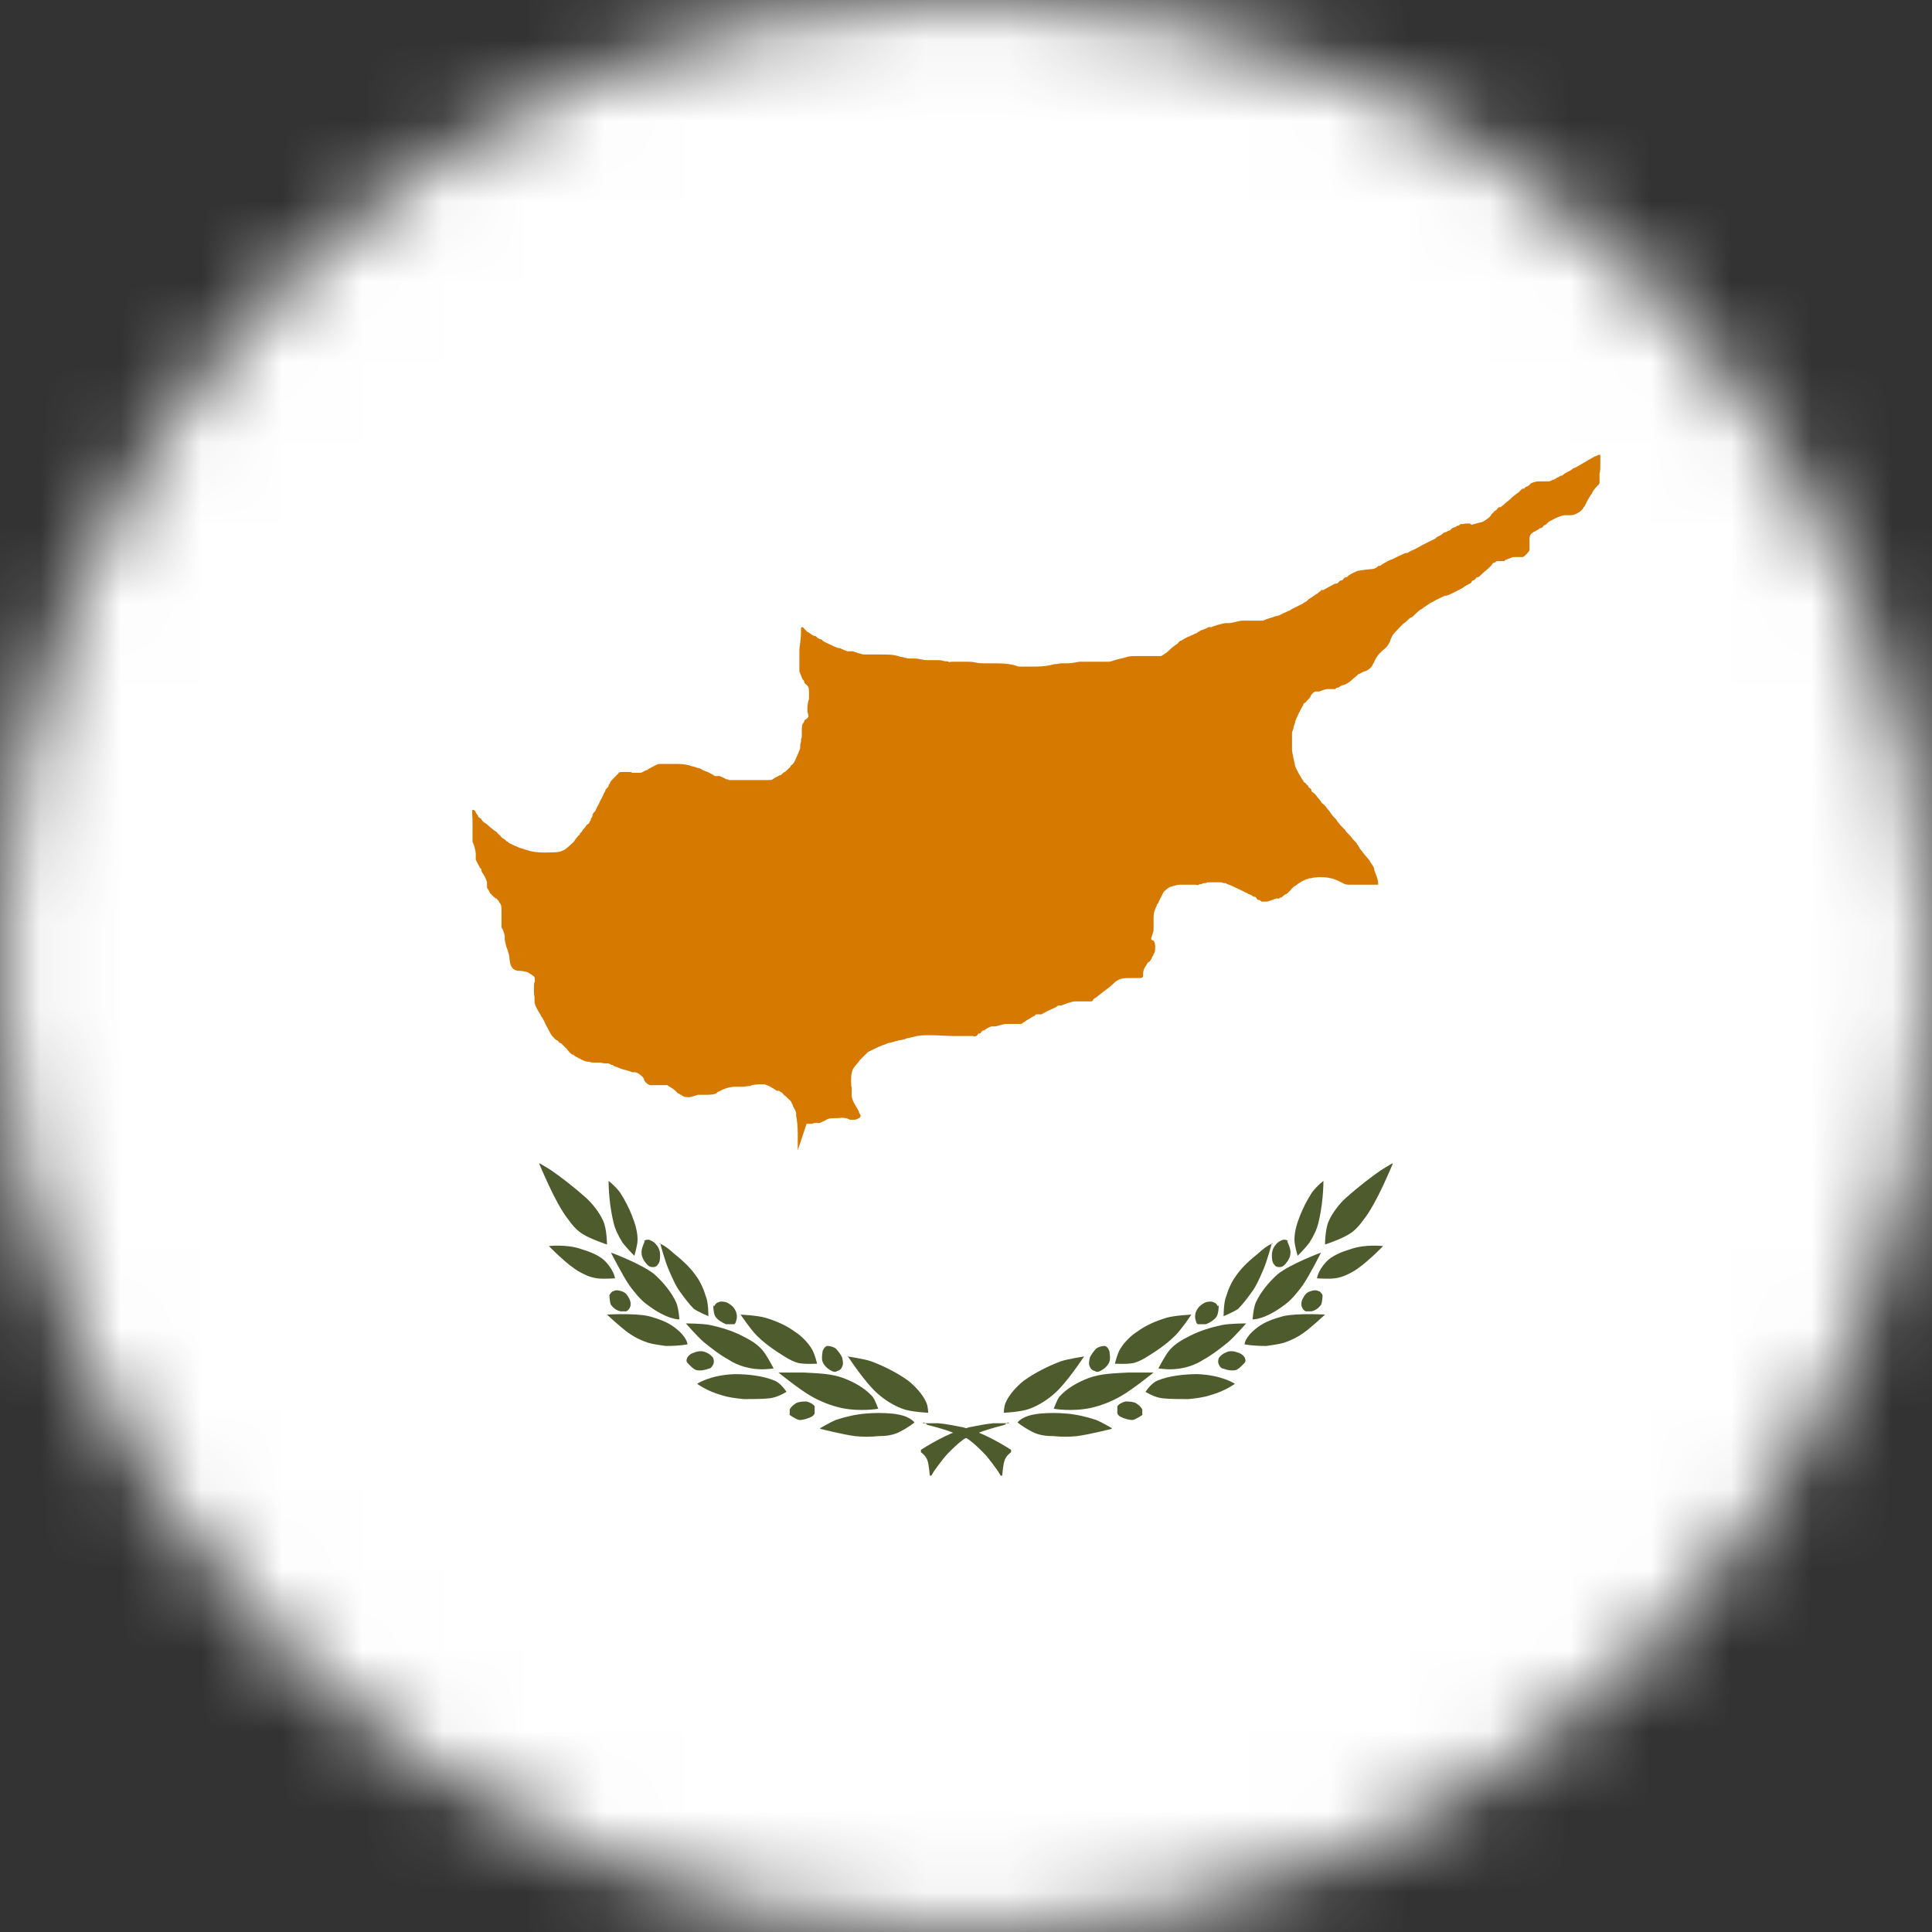 <svg width="24" height="24" viewBox="0 0 24 24" fill="none" xmlns="http://www.w3.org/2000/svg">
<rect x="0" y="0" width="24" height="24" fill="#333333" stroke="none"/>
<g clip-path="url(#clip0_170_18630)">
<mask id="mask0_170_18630" style="mask-type:luminance" maskUnits="userSpaceOnUse" x="0" y="0" width="24" height="24">
<path d="M12 24C18.627 24 24 18.627 24 12C24 5.373 18.627 0 12 0C5.373 0 0 5.373 0 12C0 18.627 5.373 24 12 24Z" fill="white"/>
</mask>
<g mask="url(#mask0_170_18630)">
<path d="M24 0H0V24H24V0Z" fill="white"/>
<path d="M9.91 14.29C9.91 14.29 9.91 14.26 9.91 14.2C9.91 14.16 9.91 14.1 9.91 14.08C9.91 14.02 9.9 13.88 9.89 13.87C9.89 13.87 9.89 13.85 9.89 13.84C9.89 13.83 9.89 13.81 9.88 13.8C9.88 13.79 9.86 13.76 9.85 13.74C9.85 13.72 9.83 13.7 9.83 13.69C9.82 13.67 9.75 13.61 9.75 13.61C9.75 13.61 9.74 13.61 9.73 13.59L9.71 13.57C9.71 13.57 9.7 13.57 9.69 13.56C9.69 13.56 9.68 13.55 9.67 13.55C9.66 13.55 9.66 13.55 9.65 13.55C9.62 13.53 9.59 13.51 9.55 13.49L9.5 13.47H9.44C9.44 13.47 9.35 13.47 9.32 13.49C9.29 13.49 9.25 13.5 9.23 13.5C9.21 13.5 9.19 13.5 9.18 13.5C9.17 13.5 9.15 13.5 9.13 13.5C9.06 13.5 8.98 13.53 8.95 13.55L8.93 13.56C8.93 13.56 8.92 13.56 8.91 13.57C8.9 13.59 8.85 13.6 8.79 13.6C8.76 13.6 8.73 13.6 8.73 13.6C8.73 13.6 8.72 13.6 8.71 13.6C8.71 13.6 8.68 13.6 8.67 13.6C8.64 13.61 8.58 13.63 8.56 13.63C8.54 13.63 8.49 13.63 8.46 13.6C8.45 13.6 8.43 13.58 8.42 13.58C8.42 13.58 8.4 13.56 8.39 13.55C8.37 13.53 8.35 13.52 8.32 13.5C8.32 13.5 8.3 13.49 8.29 13.48C8.27 13.48 8.26 13.48 8.21 13.48C8.14 13.48 8.11 13.48 8.08 13.48C8.05 13.48 8 13.43 8 13.41C8 13.38 7.92 13.32 7.89 13.32C7.89 13.32 7.87 13.32 7.86 13.32C7.85 13.32 7.81 13.3 7.76 13.29C7.72 13.28 7.67 13.26 7.65 13.25C7.63 13.25 7.61 13.23 7.61 13.23C7.61 13.23 7.59 13.23 7.58 13.22C7.57 13.21 7.55 13.21 7.55 13.21C7.55 13.21 7.54 13.21 7.53 13.21C7.53 13.21 7.49 13.21 7.46 13.2C7.43 13.2 7.39 13.2 7.38 13.2C7.37 13.2 7.34 13.2 7.32 13.19C7.27 13.19 7.24 13.17 7.2 13.15C7.19 13.15 7.17 13.13 7.16 13.13C7.16 13.13 7.14 13.12 7.13 13.11C7.12 13.1 7.12 13.1 7.11 13.1C7.1 13.1 7.07 13.07 7.04 13.03C7 12.99 6.97 12.96 6.97 12.96C6.97 12.96 6.95 12.96 6.94 12.94C6.93 12.93 6.92 12.92 6.91 12.92C6.91 12.92 6.86 12.88 6.84 12.84C6.83 12.82 6.8 12.77 6.78 12.73C6.76 12.68 6.73 12.63 6.72 12.62C6.72 12.61 6.69 12.57 6.67 12.53C6.64 12.47 6.64 12.46 6.64 12.43C6.64 12.41 6.64 12.39 6.64 12.38C6.63 12.37 6.63 12.21 6.64 12.2C6.65 12.19 6.64 12.15 6.64 12.14C6.64 12.13 6.59 12.1 6.56 12.08C6.54 12.07 6.48 12.06 6.45 12.06C6.38 12.06 6.34 12.02 6.33 11.92C6.33 11.88 6.32 11.84 6.29 11.76C6.28 11.72 6.27 11.68 6.27 11.67V11.65C6.27 11.65 6.27 11.65 6.27 11.63C6.27 11.61 6.25 11.55 6.23 11.52V11.5C6.23 11.5 6.23 11.49 6.23 11.48C6.23 11.47 6.23 11.46 6.23 11.44C6.23 11.42 6.23 11.4 6.23 11.4C6.23 11.4 6.23 11.37 6.23 11.33C6.23 11.27 6.23 11.23 6.2 11.21V11.2C6.2 11.2 6.17 11.16 6.16 11.16C6.15 11.16 6.08 11.09 6.08 11.08C6.08 11.08 6.08 11.07 6.07 11.06C6.07 11.06 6.06 11.04 6.05 11.03V11.01C6.05 11.01 6.05 11 6.05 10.99C6.05 10.98 6.05 10.97 6.05 10.97C6.05 10.97 6.05 10.97 6.05 10.96C6.05 10.95 6.02 10.88 6.01 10.87C6.01 10.87 6 10.85 5.99 10.84C5.99 10.84 5.98 10.82 5.98 10.81C5.98 10.8 5.98 10.79 5.96 10.78C5.96 10.77 5.94 10.74 5.93 10.72C5.92 10.7 5.91 10.68 5.91 10.68C5.91 10.68 5.91 10.68 5.91 10.66C5.91 10.64 5.91 10.64 5.91 10.64C5.91 10.64 5.91 10.63 5.91 10.61C5.91 10.56 5.88 10.47 5.87 10.46C5.87 10.46 5.87 10.41 5.87 10.32C5.87 10.23 5.87 10.19 5.87 10.18C5.87 10.18 5.86 10.07 5.87 10.06C5.88 10.06 5.9 10.06 5.91 10.09C5.91 10.1 5.93 10.12 5.93 10.12C5.93 10.12 5.94 10.13 5.94 10.14C5.94 10.15 5.94 10.15 5.96 10.16C5.98 10.17 5.98 10.18 5.98 10.18C5.98 10.18 6.01 10.22 6.02 10.22C6.02 10.22 6.04 10.23 6.06 10.25C6.1 10.29 6.16 10.33 6.16 10.33C6.16 10.33 6.17 10.33 6.18 10.35L6.2 10.37C6.2 10.37 6.21 10.37 6.22 10.39L6.24 10.41C6.24 10.41 6.25 10.41 6.27 10.43C6.28 10.43 6.29 10.45 6.29 10.45C6.29 10.45 6.31 10.45 6.32 10.47C6.36 10.49 6.38 10.5 6.45 10.53C6.6 10.58 6.65 10.59 6.76 10.59C6.84 10.59 6.95 10.59 6.98 10.57C6.98 10.57 7.01 10.56 7.02 10.55C7.04 10.54 7.14 10.45 7.14 10.44C7.14 10.44 7.15 10.42 7.17 10.4C7.18 10.38 7.2 10.37 7.2 10.37C7.2 10.37 7.2 10.35 7.22 10.34C7.23 10.33 7.24 10.31 7.24 10.31C7.24 10.31 7.24 10.3 7.26 10.29C7.26 10.28 7.28 10.27 7.28 10.26C7.28 10.26 7.28 10.25 7.3 10.24C7.32 10.23 7.32 10.22 7.32 10.22C7.32 10.22 7.32 10.21 7.33 10.2C7.33 10.2 7.34 10.19 7.34 10.18C7.34 10.17 7.34 10.17 7.34 10.17C7.34 10.17 7.36 10.15 7.36 10.13C7.36 10.11 7.38 10.09 7.39 10.08C7.4 10.07 7.41 10.04 7.42 10.02C7.43 10 7.45 9.97 7.45 9.96C7.47 9.92 7.5 9.87 7.5 9.86C7.5 9.86 7.5 9.86 7.51 9.84C7.51 9.84 7.52 9.83 7.52 9.82C7.52 9.81 7.52 9.81 7.54 9.79C7.56 9.77 7.56 9.77 7.56 9.76C7.56 9.75 7.56 9.75 7.57 9.74C7.57 9.74 7.58 9.73 7.58 9.72C7.58 9.71 7.6 9.69 7.62 9.67C7.64 9.65 7.67 9.62 7.68 9.61C7.69 9.59 7.7 9.59 7.74 9.59C7.76 9.59 7.79 9.59 7.79 9.59C7.79 9.59 7.81 9.59 7.82 9.59C7.83 9.59 7.85 9.59 7.85 9.6C7.86 9.6 7.93 9.6 7.96 9.6C7.97 9.6 8 9.58 8.02 9.57C8.04 9.57 8.06 9.55 8.06 9.55C8.06 9.55 8.15 9.5 8.18 9.49C8.2 9.49 8.23 9.49 8.29 9.49C8.33 9.49 8.39 9.49 8.42 9.49C8.49 9.49 8.55 9.5 8.6 9.52C8.62 9.52 8.66 9.54 8.67 9.54C8.68 9.54 8.71 9.55 8.72 9.56C8.73 9.57 8.75 9.57 8.76 9.58C8.78 9.58 8.87 9.63 8.88 9.64H8.9C8.9 9.64 8.91 9.64 8.92 9.64C8.92 9.64 8.92 9.64 8.93 9.64C8.93 9.64 8.95 9.64 8.98 9.66C8.98 9.66 9.01 9.67 9.02 9.68C9.03 9.68 9.05 9.68 9.05 9.69C9.05 9.69 9.07 9.69 9.08 9.69C9.09 9.69 9.1 9.69 9.1 9.69C9.1 9.69 9.14 9.69 9.2 9.69C9.26 9.69 9.3 9.69 9.3 9.69C9.3 9.69 9.34 9.69 9.4 9.69C9.46 9.69 9.5 9.69 9.5 9.69C9.5 9.69 9.52 9.69 9.53 9.69C9.54 9.69 9.56 9.69 9.57 9.69C9.57 9.69 9.59 9.69 9.6 9.68C9.61 9.67 9.63 9.66 9.65 9.65C9.67 9.64 9.68 9.63 9.69 9.63C9.7 9.63 9.7 9.63 9.72 9.61C9.73 9.6 9.74 9.59 9.75 9.59C9.75 9.59 9.82 9.53 9.82 9.52C9.82 9.52 9.82 9.51 9.84 9.5C9.84 9.5 9.86 9.48 9.87 9.46C9.9 9.39 9.94 9.31 9.94 9.29V9.27C9.94 9.27 9.94 9.24 9.95 9.22C9.95 9.2 9.95 9.17 9.96 9.16C9.96 9.15 9.96 9.12 9.96 9.09C9.96 9.04 9.96 9 9.98 8.98C9.98 8.98 9.99 8.97 9.99 8.96C9.99 8.95 10 8.94 10.02 8.93C10.04 8.91 10.05 8.9 10.04 8.89C10.04 8.89 10.04 8.86 10.03 8.84C10.03 8.82 10.03 8.8 10.03 8.79C10.03 8.77 10.04 8.69 10.05 8.69C10.05 8.69 10.05 8.65 10.05 8.62C10.05 8.55 10.05 8.53 10.01 8.5C10 8.49 9.99 8.48 9.99 8.47C9.99 8.46 9.99 8.46 9.98 8.45C9.97 8.44 9.96 8.42 9.95 8.39L9.93 8.34V8.21C9.93 8.14 9.93 8.08 9.93 8.07C9.93 8.05 9.95 7.94 9.95 7.86C9.95 7.8 9.95 7.79 9.96 7.79C9.96 7.79 9.98 7.79 9.99 7.81L10.01 7.83C10.01 7.83 10.01 7.83 10.03 7.85C10.04 7.85 10.06 7.87 10.08 7.88C10.09 7.89 10.11 7.9 10.12 7.9C10.12 7.9 10.14 7.9 10.15 7.92C10.15 7.92 10.18 7.94 10.19 7.94C10.2 7.94 10.22 7.95 10.22 7.96C10.23 7.97 10.4 8.05 10.41 8.05C10.41 8.05 10.42 8.05 10.43 8.05C10.43 8.05 10.5 8.08 10.52 8.09H10.54C10.54 8.09 10.54 8.09 10.56 8.09C10.58 8.09 10.58 8.09 10.59 8.09C10.62 8.1 10.71 8.13 10.73 8.13C10.74 8.13 10.82 8.13 10.9 8.13C11.05 8.13 11.1 8.13 11.19 8.16C11.22 8.16 11.26 8.18 11.29 8.18C11.29 8.18 11.31 8.18 11.32 8.18C11.32 8.18 11.34 8.18 11.36 8.18C11.37 8.18 11.4 8.18 11.43 8.19C11.45 8.19 11.48 8.2 11.5 8.2C11.52 8.2 11.53 8.2 11.54 8.2C11.55 8.2 11.57 8.2 11.58 8.2C11.59 8.2 11.62 8.2 11.64 8.2C11.66 8.2 11.69 8.2 11.72 8.21C11.75 8.22 11.78 8.21 11.78 8.22C11.78 8.23 11.81 8.22 11.83 8.22C11.85 8.22 11.88 8.22 11.9 8.22C11.92 8.22 11.94 8.22 11.95 8.22C11.95 8.22 11.98 8.22 12.01 8.22C12.03 8.22 12.08 8.22 12.12 8.23C12.16 8.24 12.2 8.24 12.23 8.24C12.26 8.24 12.29 8.24 12.29 8.24C12.29 8.24 12.33 8.24 12.36 8.24C12.53 8.24 12.6 8.26 12.65 8.28C12.66 8.28 12.68 8.28 12.68 8.28H12.7C12.7 8.28 12.73 8.28 12.74 8.28C12.74 8.28 12.76 8.28 12.78 8.28C12.8 8.28 12.82 8.28 12.82 8.28C12.82 8.28 12.85 8.28 12.88 8.28C12.95 8.28 13.03 8.27 13.1 8.25C13.13 8.25 13.17 8.24 13.18 8.24C13.19 8.24 13.21 8.24 13.22 8.24C13.22 8.24 13.25 8.24 13.26 8.24C13.32 8.24 13.4 8.22 13.41 8.22C13.41 8.22 13.46 8.22 13.5 8.22C13.55 8.22 13.58 8.22 13.58 8.22C13.58 8.22 13.61 8.22 13.64 8.22C13.67 8.22 13.7 8.22 13.7 8.22C13.7 8.22 13.72 8.22 13.73 8.22C13.74 8.22 13.77 8.22 13.78 8.22C13.79 8.22 13.82 8.21 13.85 8.2C13.88 8.19 13.93 8.18 13.97 8.17C14.03 8.15 14.04 8.15 14.14 8.15C14.21 8.15 14.25 8.15 14.26 8.15C14.26 8.15 14.29 8.15 14.32 8.15C14.35 8.15 14.37 8.15 14.37 8.15C14.37 8.15 14.37 8.15 14.39 8.15C14.41 8.15 14.4 8.15 14.4 8.15C14.4 8.15 14.4 8.15 14.41 8.15C14.42 8.15 14.43 8.15 14.44 8.14C14.44 8.14 14.46 8.13 14.47 8.12C14.47 8.12 14.49 8.11 14.5 8.1C14.56 8.04 14.62 8 14.62 8C14.62 8 14.63 8 14.64 7.98L14.66 7.96H14.67C14.67 7.96 14.7 7.94 14.76 7.91C14.79 7.9 14.85 7.87 14.85 7.87C14.85 7.87 14.87 7.87 14.88 7.85C14.9 7.85 14.91 7.83 14.92 7.83C14.92 7.83 14.99 7.81 15.01 7.79H15.03H15.05C15.06 7.78 15.2 7.74 15.23 7.74H15.25C15.25 7.74 15.26 7.74 15.28 7.74C15.3 7.74 15.4 7.71 15.43 7.71C15.44 7.71 15.46 7.71 15.47 7.71C15.48 7.71 15.49 7.71 15.5 7.71C15.5 7.71 15.51 7.71 15.52 7.71C15.53 7.71 15.55 7.71 15.56 7.71C15.57 7.71 15.59 7.71 15.61 7.71C15.63 7.71 15.64 7.71 15.64 7.71C15.64 7.71 15.65 7.71 15.66 7.71C15.67 7.71 15.69 7.71 15.69 7.71C15.69 7.71 15.73 7.69 15.77 7.68C15.81 7.67 15.85 7.65 15.87 7.65C15.89 7.65 15.93 7.62 15.96 7.61C15.96 7.61 15.99 7.6 16 7.59C16.02 7.59 16.04 7.57 16.04 7.57C16.08 7.55 16.14 7.52 16.16 7.51C16.17 7.51 16.19 7.49 16.21 7.48C16.22 7.48 16.23 7.47 16.24 7.46C16.24 7.46 16.25 7.45 16.26 7.44C16.27 7.44 16.29 7.42 16.31 7.41C16.32 7.4 16.34 7.39 16.35 7.38C16.35 7.38 16.36 7.38 16.37 7.37C16.37 7.37 16.38 7.36 16.39 7.35C16.4 7.35 16.41 7.34 16.41 7.33C16.41 7.32 16.41 7.33 16.42 7.33C16.43 7.33 16.43 7.33 16.44 7.33C16.44 7.33 16.47 7.31 16.51 7.29C16.55 7.27 16.58 7.25 16.59 7.25C16.6 7.25 16.6 7.25 16.6 7.25C16.6 7.25 16.62 7.25 16.63 7.23C16.64 7.22 16.65 7.21 16.66 7.21C16.67 7.21 16.68 7.21 16.69 7.19C16.7 7.18 16.71 7.17 16.72 7.17C16.73 7.17 16.74 7.17 16.75 7.15C16.78 7.13 16.84 7.1 16.87 7.09C16.89 7.09 16.92 7.08 17.03 7.07C17.07 7.07 17.11 7.05 17.12 7.03C17.12 7.03 17.12 7.03 17.13 7.03C17.14 7.03 17.15 7.03 17.17 7.01C17.19 7 17.22 6.98 17.24 6.97C17.26 6.96 17.28 6.95 17.29 6.95C17.31 6.94 17.45 6.87 17.46 6.87C17.46 6.87 17.47 6.87 17.48 6.87C17.48 6.87 17.53 6.84 17.58 6.82C17.63 6.79 17.69 6.76 17.71 6.75C17.73 6.74 17.77 6.72 17.79 6.71C17.81 6.7 17.84 6.69 17.84 6.68C17.84 6.68 17.85 6.67 17.87 6.66C17.88 6.66 17.91 6.64 17.92 6.63C17.93 6.62 17.95 6.61 17.96 6.61C17.97 6.61 17.96 6.61 17.98 6.6L18 6.59H18.01C18.01 6.59 18.02 6.58 18.03 6.57C18.04 6.56 18.06 6.55 18.07 6.55C18.08 6.55 18.1 6.53 18.11 6.53C18.12 6.53 18.14 6.52 18.14 6.51C18.14 6.51 18.15 6.51 18.16 6.51C18.17 6.51 18.18 6.51 18.18 6.51C18.2 6.5 18.27 6.5 18.27 6.51C18.27 6.52 18.29 6.52 18.31 6.51C18.32 6.51 18.38 6.49 18.39 6.49C18.42 6.49 18.52 6.42 18.52 6.4C18.52 6.4 18.57 6.34 18.58 6.34C18.58 6.34 18.59 6.34 18.6 6.32L18.62 6.3C18.62 6.3 18.63 6.3 18.64 6.3C18.64 6.3 18.67 6.28 18.69 6.26C18.71 6.24 18.74 6.22 18.75 6.21C18.78 6.18 18.84 6.13 18.86 6.12C18.86 6.12 18.88 6.1 18.89 6.09C18.9 6.08 18.91 6.07 18.92 6.07C18.93 6.07 18.92 6.07 18.93 6.07C18.94 6.07 18.94 6.06 18.95 6.05C18.98 6.04 19 6.03 19.01 6.01C19.04 5.99 19.09 5.98 19.11 5.98C19.13 5.98 19.21 5.98 19.24 5.98C19.25 5.98 19.27 5.97 19.29 5.96C19.31 5.96 19.33 5.94 19.35 5.93C19.37 5.93 19.38 5.91 19.38 5.91C19.38 5.91 19.38 5.91 19.39 5.91C19.39 5.91 19.39 5.91 19.4 5.91C19.4 5.91 19.42 5.9 19.44 5.88C19.5 5.85 19.52 5.84 19.54 5.82C19.55 5.82 19.56 5.81 19.56 5.81C19.56 5.81 19.56 5.81 19.57 5.81C19.57 5.81 19.6 5.79 19.62 5.78C19.64 5.77 19.67 5.75 19.67 5.75C19.68 5.75 19.7 5.73 19.81 5.67C19.83 5.67 19.85 5.65 19.86 5.65H19.88V5.75C19.88 5.81 19.88 5.86 19.87 5.88C19.87 5.89 19.87 5.92 19.87 5.94C19.87 5.96 19.87 5.97 19.87 5.98C19.87 5.98 19.87 5.99 19.87 6C19.87 6.01 19.85 6.03 19.83 6.05C19.81 6.07 19.79 6.1 19.79 6.1C19.79 6.1 19.79 6.1 19.78 6.12C19.78 6.12 19.77 6.14 19.76 6.15C19.76 6.15 19.71 6.23 19.69 6.28C19.69 6.28 19.68 6.3 19.67 6.3V6.31C19.67 6.31 19.64 6.35 19.62 6.36C19.57 6.39 19.55 6.4 19.51 6.4C19.49 6.4 19.47 6.4 19.46 6.4H19.44C19.41 6.4 19.33 6.43 19.3 6.45C19.24 6.48 19.24 6.48 19.22 6.5L19.2 6.52C19.2 6.52 19.18 6.52 19.17 6.54C19.16 6.55 19.15 6.56 19.14 6.56C19.13 6.56 19.13 6.56 19.12 6.57C19.12 6.57 19.09 6.59 19.07 6.6C19.02 6.62 19 6.65 19 6.69C19 6.7 19 6.72 19 6.72C19 6.72 19 6.74 19 6.77C19 6.8 19 6.81 19 6.81C19 6.81 19 6.82 19 6.83C19 6.85 18.94 6.91 18.92 6.92H18.91C18.91 6.92 18.91 6.92 18.9 6.92C18.9 6.92 18.88 6.92 18.87 6.92C18.87 6.92 18.85 6.92 18.84 6.92C18.83 6.92 18.83 6.92 18.83 6.92C18.83 6.92 18.83 6.92 18.81 6.92C18.79 6.92 18.79 6.92 18.77 6.93C18.75 6.94 18.73 6.94 18.72 6.95C18.71 6.95 18.69 6.96 18.69 6.97H18.68C18.68 6.97 18.68 6.97 18.67 6.97C18.66 6.97 18.66 6.97 18.65 6.97C18.64 6.97 18.64 6.97 18.64 6.97C18.64 6.97 18.64 6.97 18.63 6.97C18.62 6.97 18.62 6.97 18.61 6.97H18.6C18.6 6.97 18.59 6.97 18.58 6.98C18.58 6.98 18.57 6.99 18.56 6.99C18.55 6.99 18.54 7 18.53 7.02C18.52 7.03 18.5 7.05 18.5 7.05C18.5 7.05 18.47 7.08 18.43 7.11C18.4 7.14 18.37 7.17 18.36 7.17C18.35 7.17 18.34 7.17 18.33 7.19C18.32 7.2 18.31 7.21 18.3 7.21C18.29 7.21 18.29 7.21 18.28 7.23C18.27 7.25 18.26 7.25 18.26 7.25C18.26 7.25 18.25 7.25 18.24 7.26L18.22 7.27C18.22 7.27 18.2 7.28 18.19 7.29C18.13 7.33 17.98 7.4 17.97 7.4H17.96C17.96 7.4 17.96 7.4 17.95 7.4C17.95 7.4 17.82 7.46 17.81 7.47C17.81 7.47 17.79 7.48 17.77 7.49C17.74 7.51 17.71 7.53 17.68 7.55C17.67 7.56 17.66 7.57 17.65 7.57C17.65 7.57 17.62 7.59 17.59 7.62C17.56 7.65 17.54 7.67 17.53 7.67C17.52 7.67 17.5 7.69 17.48 7.71C17.46 7.73 17.43 7.75 17.43 7.75C17.43 7.75 17.32 7.86 17.3 7.89C17.29 7.91 17.27 7.95 17.27 7.96C17.27 7.97 17.24 8.02 17.23 8.03C17.23 8.03 17.21 8.05 17.2 8.06C17.15 8.1 17.11 8.14 17.08 8.2C17.07 8.23 17.05 8.26 17.05 8.26C17.05 8.28 16.98 8.34 16.95 8.34C16.94 8.34 16.89 8.37 16.89 8.37C16.89 8.37 16.87 8.37 16.86 8.39C16.82 8.42 16.8 8.44 16.79 8.45C16.74 8.49 16.72 8.5 16.69 8.51C16.67 8.51 16.64 8.53 16.63 8.54C16.61 8.54 16.59 8.55 16.59 8.56C16.59 8.56 16.57 8.56 16.55 8.56C16.53 8.56 16.52 8.56 16.52 8.56C16.52 8.56 16.5 8.56 16.49 8.56C16.46 8.56 16.42 8.58 16.39 8.59C16.39 8.59 16.37 8.59 16.36 8.59C16.36 8.59 16.36 8.59 16.35 8.59C16.34 8.59 16.35 8.59 16.34 8.59C16.33 8.59 16.29 8.62 16.28 8.65C16.28 8.66 16.26 8.68 16.25 8.69L16.23 8.71C16.23 8.71 16.23 8.72 16.21 8.73C16.19 8.74 16.19 8.75 16.19 8.75V8.76C16.18 8.76 16.09 8.95 16.09 8.96V8.97C16.09 8.97 16.08 9 16.07 9.03C16.07 9.06 16.05 9.09 16.05 9.1C16.05 9.12 16.05 9.27 16.05 9.28C16.05 9.28 16.05 9.3 16.05 9.31C16.05 9.35 16.08 9.47 16.09 9.52C16.11 9.57 16.15 9.64 16.17 9.67C16.17 9.68 16.19 9.69 16.19 9.7C16.19 9.71 16.2 9.72 16.22 9.73C16.23 9.75 16.25 9.76 16.25 9.76C16.25 9.76 16.25 9.78 16.27 9.79C16.29 9.8 16.29 9.81 16.29 9.82C16.29 9.83 16.3 9.84 16.32 9.85C16.33 9.86 16.35 9.88 16.35 9.88C16.35 9.88 16.36 9.9 16.38 9.92C16.4 9.94 16.41 9.96 16.41 9.96C16.41 9.96 16.42 9.98 16.44 9.99C16.45 10 16.47 10.02 16.47 10.02C16.47 10.02 16.48 10.04 16.5 10.06C16.52 10.08 16.53 10.1 16.53 10.1C16.53 10.1 16.55 10.13 16.57 10.15C16.59 10.17 16.61 10.19 16.61 10.2C16.61 10.2 16.63 10.22 16.65 10.25C16.67 10.27 16.7 10.3 16.71 10.31C16.71 10.32 16.74 10.35 16.76 10.37C16.78 10.39 16.8 10.41 16.8 10.42C16.8 10.42 16.82 10.44 16.83 10.45C16.84 10.46 16.86 10.48 16.86 10.49C16.86 10.49 16.88 10.51 16.88 10.52C16.88 10.52 16.89 10.53 16.89 10.54C16.89 10.54 16.91 10.56 16.93 10.59C16.96 10.63 17 10.67 17.02 10.7C17.02 10.7 17.02 10.71 17.03 10.72C17.04 10.73 17.07 10.78 17.07 10.79C17.07 10.79 17.07 10.81 17.08 10.83C17.1 10.88 17.12 10.94 17.12 10.96V10.99H16.97C16.87 10.99 16.81 10.99 16.81 10.99C16.81 10.99 16.79 10.99 16.77 10.99C16.73 10.99 16.71 10.99 16.66 10.96C16.6 10.93 16.55 10.91 16.53 10.91H16.52C16.52 10.9 16.38 10.89 16.35 10.9C16.34 10.9 16.31 10.9 16.29 10.91C16.27 10.91 16.25 10.91 16.25 10.92C16.25 10.92 16.25 10.92 16.24 10.92C16.22 10.92 16.13 10.97 16.11 10.99C16.1 11 16.08 11.01 16.08 11.01C16.08 11.01 16.05 11.03 16.03 11.06C16 11.09 15.98 11.11 15.97 11.11C15.97 11.11 15.95 11.12 15.94 11.13C15.93 11.14 15.92 11.15 15.91 11.15C15.91 11.15 15.9 11.15 15.89 11.16C15.89 11.16 15.88 11.17 15.87 11.16C15.87 11.16 15.85 11.16 15.83 11.17C15.8 11.18 15.78 11.19 15.74 11.2C15.74 11.2 15.72 11.2 15.71 11.2C15.7 11.2 15.69 11.2 15.68 11.2C15.67 11.2 15.67 11.2 15.66 11.19C15.66 11.19 15.65 11.18 15.64 11.18C15.63 11.18 15.62 11.18 15.61 11.16C15.6 11.14 15.59 11.14 15.58 11.14C15.57 11.14 15.57 11.14 15.56 11.13C15.56 11.13 15.53 11.11 15.52 11.11C15.51 11.11 15.49 11.09 15.48 11.09C15.46 11.08 15.34 11.02 15.27 10.99C15.25 10.99 15.23 10.97 15.22 10.97C15.21 10.97 15.21 10.97 15.21 10.97C15.21 10.97 15.19 10.97 15.17 10.96C15.13 10.96 15.08 10.96 15.03 10.96C15.01 10.96 14.99 10.96 14.98 10.97C14.97 10.97 14.94 10.97 14.93 10.98C14.92 10.99 14.9 10.98 14.89 10.99C14.88 11 14.86 10.99 14.85 10.99C14.84 10.99 14.82 10.99 14.82 10.99C14.82 10.99 14.79 10.99 14.75 10.99C14.71 10.99 14.69 10.99 14.68 10.99C14.68 10.99 14.67 10.99 14.65 10.99C14.62 10.99 14.57 11.01 14.53 11.02C14.51 11.03 14.46 11.07 14.45 11.09C14.45 11.09 14.44 11.11 14.43 11.13C14.43 11.14 14.41 11.16 14.41 11.17C14.41 11.17 14.4 11.19 14.39 11.21C14.39 11.22 14.37 11.24 14.37 11.24C14.37 11.24 14.37 11.26 14.36 11.27C14.33 11.34 14.33 11.35 14.33 11.45C14.33 11.5 14.33 11.55 14.33 11.56C14.33 11.57 14.3 11.65 14.3 11.66C14.3 11.66 14.3 11.68 14.32 11.68C14.34 11.69 14.35 11.72 14.35 11.76C14.35 11.8 14.35 11.83 14.33 11.85C14.33 11.85 14.33 11.87 14.31 11.89C14.31 11.9 14.3 11.92 14.29 11.93C14.29 11.93 14.28 11.95 14.27 11.95C14.26 11.95 14.25 11.97 14.24 11.99C14.21 12.03 14.2 12.06 14.2 12.1C14.2 12.15 14.2 12.15 14.11 12.15C14.08 12.15 14.03 12.15 14.01 12.15C13.94 12.15 13.89 12.16 13.83 12.22C13.81 12.24 13.76 12.28 13.72 12.31C13.68 12.34 13.64 12.37 13.63 12.38C13.62 12.39 13.6 12.4 13.6 12.4C13.6 12.4 13.59 12.4 13.58 12.42C13.57 12.44 13.56 12.44 13.56 12.44H13.55C13.55 12.44 13.55 12.44 13.53 12.44C13.53 12.44 13.51 12.44 13.5 12.44C13.5 12.44 13.47 12.44 13.46 12.44C13.45 12.44 13.44 12.44 13.44 12.44C13.44 12.44 13.42 12.44 13.41 12.44C13.4 12.44 13.38 12.44 13.38 12.44C13.38 12.44 13.36 12.44 13.35 12.44C13.32 12.44 13.2 12.48 13.19 12.49C13.19 12.49 13.18 12.49 13.16 12.49C13.14 12.49 13.13 12.5 13.12 12.51C13.05 12.54 12.95 12.59 12.94 12.6C12.94 12.6 12.94 12.6 12.93 12.6C12.92 12.6 12.92 12.6 12.91 12.6C12.91 12.6 12.9 12.6 12.89 12.6C12.88 12.6 12.88 12.6 12.87 12.6C12.87 12.6 12.86 12.61 12.85 12.62C12.84 12.62 12.83 12.63 12.78 12.66C12.74 12.68 12.72 12.7 12.7 12.71C12.7 12.71 12.69 12.72 12.68 12.72C12.67 12.72 12.67 12.72 12.67 12.72C12.67 12.72 12.66 12.72 12.65 12.72C12.64 12.72 12.63 12.72 12.63 12.72C12.63 12.72 12.62 12.72 12.6 12.72C12.58 12.72 12.58 12.72 12.57 12.72C12.57 12.72 12.56 12.72 12.54 12.72C12.53 12.72 12.51 12.72 12.49 12.72C12.43 12.73 12.38 12.75 12.36 12.75C12.35 12.75 12.34 12.75 12.33 12.75C12.33 12.75 12.33 12.75 12.32 12.75C12.31 12.75 12.24 12.78 12.23 12.8H12.22C12.22 12.8 12.2 12.8 12.19 12.82C12.18 12.84 12.17 12.84 12.16 12.84C12.15 12.84 12.15 12.84 12.14 12.86C12.13 12.87 12.12 12.88 12.08 12.87C12.05 12.87 12.02 12.87 12 12.87C11.98 12.87 11.95 12.87 11.92 12.87C11.9 12.87 11.86 12.87 11.84 12.87C11.78 12.87 11.67 12.86 11.55 12.86C11.46 12.86 11.42 12.86 11.35 12.88C11.26 12.9 11.25 12.9 11.24 12.91C11.24 12.91 11.22 12.91 11.2 12.92C11.19 12.92 11.16 12.92 11.15 12.93C11.13 12.93 11.08 12.95 11.07 12.95C11.02 12.96 11 12.97 10.98 12.98C10.97 12.98 10.95 12.99 10.95 12.99C10.94 12.99 10.82 13.05 10.8 13.06L10.78 13.07L10.68 13.17C10.68 13.17 10.67 13.19 10.65 13.21C10.6 13.27 10.59 13.28 10.58 13.33C10.57 13.36 10.57 13.5 10.58 13.51C10.58 13.51 10.58 13.53 10.58 13.55C10.58 13.57 10.58 13.58 10.58 13.58C10.58 13.58 10.58 13.6 10.58 13.61C10.58 13.64 10.6 13.69 10.62 13.72C10.63 13.74 10.64 13.75 10.67 13.81C10.67 13.83 10.69 13.85 10.69 13.85C10.69 13.87 10.69 13.88 10.67 13.89C10.65 13.9 10.64 13.91 10.61 13.91C10.59 13.91 10.57 13.91 10.56 13.91C10.52 13.89 10.49 13.88 10.41 13.89C10.32 13.89 10.29 13.89 10.25 13.92C10.21 13.94 10.2 13.94 10.18 13.95C10.18 13.95 10.15 13.95 10.14 13.95C10.13 13.95 10.11 13.95 10.09 13.96C10.06 13.96 10.03 13.96 10.02 13.96L9.91 14.29Z" fill="#D67900"/>
<path d="M6.7 14.46C6.7 14.46 6.75 14.58 6.82 14.73C6.89 14.88 6.98 15.05 7.06 15.15C7.11 15.22 7.17 15.29 7.24 15.33C7.33 15.39 7.54 15.46 7.54 15.46C7.54 15.46 7.54 15.26 7.49 15.16C7.45 15.07 7.36 14.95 7.28 14.88C7.1 14.72 6.95 14.61 6.85 14.54C6.74 14.47 6.7 14.45 6.7 14.45V14.46Z" fill="#4D5B2D"/>
<path d="M7.56 14.68C7.56 14.68 7.56 14.76 7.57 14.87C7.58 14.98 7.6 15.1 7.62 15.18C7.64 15.27 7.68 15.35 7.73 15.43C7.77 15.49 7.88 15.6 7.88 15.6C7.88 15.6 7.92 15.47 7.92 15.4C7.92 15.3 7.89 15.2 7.85 15.1C7.82 15.02 7.76 14.9 7.7 14.81C7.63 14.72 7.56 14.67 7.56 14.67V14.68Z" fill="#4D5B2D"/>
<path d="M6.82 15.48C6.82 15.48 7.05 15.72 7.2 15.8C7.27 15.84 7.34 15.87 7.42 15.88C7.49 15.89 7.64 15.88 7.64 15.88C7.64 15.88 7.63 15.79 7.53 15.68C7.46 15.6 7.33 15.55 7.23 15.52C7.04 15.45 6.81 15.48 6.81 15.48H6.82Z" fill="#4D5B2D"/>
<path d="M7.59 15.56C7.59 15.56 7.73 15.84 7.82 15.97C7.88 16.05 7.95 16.14 8.03 16.2C8.29 16.4 8.44 16.39 8.44 16.39C8.44 16.39 8.43 16.25 8.4 16.18C8.34 16.05 8.24 15.93 8.13 15.83C7.97 15.7 7.59 15.56 7.59 15.56Z" fill="#4D5B2D"/>
<path d="M7.54 16.33C7.54 16.33 7.71 16.49 7.81 16.56C7.88 16.61 7.96 16.65 8.05 16.68C8.12 16.7 8.2 16.71 8.27 16.72C8.45 16.72 8.54 16.7 8.54 16.7C8.54 16.7 8.54 16.61 8.38 16.49C8.29 16.42 8.17 16.38 8.06 16.35C7.89 16.31 7.54 16.33 7.54 16.33Z" fill="#4D5B2D"/>
<path d="M8.2 15.44C8.2 15.44 8.26 15.67 8.31 15.78C8.35 15.87 8.39 15.97 8.45 16.05C8.5 16.12 8.56 16.2 8.62 16.26C8.68 16.3 8.8 16.35 8.8 16.35C8.8 16.35 8.8 16.18 8.77 16.11C8.74 16.01 8.7 15.92 8.64 15.84C8.57 15.74 8.47 15.65 8.37 15.57C8.24 15.45 8.19 15.45 8.19 15.45L8.2 15.44Z" fill="#4D5B2D"/>
<path d="M8.52 16.44C8.52 16.44 8.66 16.6 8.74 16.67C8.84 16.75 8.94 16.83 9.05 16.89C9.11 16.93 9.18 16.96 9.25 16.98C9.32 17 9.4 17.01 9.47 17.01C9.52 17.01 9.61 17 9.61 17C9.61 17 9.53 16.84 9.47 16.77C9.4 16.69 9.31 16.64 9.21 16.59C9.09 16.53 8.96 16.49 8.82 16.46C8.72 16.44 8.52 16.44 8.52 16.44Z" fill="#4D5B2D"/>
<path d="M9.2 16.33C9.2 16.33 9.32 16.51 9.4 16.59C9.48 16.67 9.56 16.73 9.65 16.79C9.73 16.84 9.81 16.9 9.91 16.93C9.99 16.95 10.15 16.94 10.15 16.94C10.15 16.94 10.12 16.81 10.08 16.75C10.03 16.67 9.95 16.59 9.87 16.54C9.76 16.46 9.64 16.41 9.51 16.37C9.41 16.34 9.19 16.33 9.19 16.33H9.2Z" fill="#4D5B2D"/>
<path d="M8.66 17.19C8.66 17.19 8.78 17.28 8.96 17.33C9.05 17.36 9.14 17.37 9.24 17.38C9.32 17.38 9.48 17.38 9.56 17.37C9.66 17.36 9.77 17.29 9.77 17.29C9.77 17.29 9.7 17.18 9.62 17.15C9.48 17.09 9.28 17.07 9.13 17.07C8.82 17.08 8.66 17.19 8.66 17.19Z" fill="#4D5B2D"/>
<path d="M9.67 17.05C9.67 17.05 9.93 17.26 10.07 17.34C10.19 17.41 10.32 17.46 10.45 17.49C10.69 17.54 10.91 17.5 10.91 17.5C10.91 17.5 10.87 17.39 10.84 17.35C10.74 17.24 10.61 17.17 10.48 17.12C10.32 17.06 10.15 17.06 9.98 17.05C9.89 17.05 9.67 17.05 9.67 17.05Z" fill="#4D5B2D"/>
<path d="M10.54 16.86C10.54 16.86 10.75 17.18 10.9 17.31C10.99 17.39 11.1 17.46 11.21 17.5C11.31 17.54 11.53 17.55 11.53 17.55C11.53 17.55 11.53 17.48 11.51 17.43C11.47 17.33 11.37 17.22 11.28 17.15C11.14 17.05 10.98 16.97 10.82 16.91C10.73 16.88 10.53 16.85 10.53 16.85L10.54 16.86Z" fill="#4D5B2D"/>
<path d="M10.19 17.75C10.19 17.75 10.47 17.82 10.62 17.84C10.72 17.85 10.81 17.85 10.91 17.84C11 17.84 11.09 17.83 11.17 17.79C11.29 17.73 11.36 17.67 11.36 17.67C11.29 17.59 11.17 17.57 11.08 17.56C10.97 17.55 10.86 17.55 10.75 17.56C10.63 17.57 10.5 17.6 10.38 17.64C10.31 17.67 10.19 17.74 10.19 17.74V17.75Z" fill="#4D5B2D"/>
<path d="M11.48 17.67C11.48 17.67 11.51 17.69 11.52 17.7C11.52 17.7 11.72 17.75 11.82 17.79C11.89 17.82 11.97 17.84 12.03 17.88C12.1 17.93 12.16 17.99 12.22 18.05C12.29 18.12 12.4 18.28 12.4 18.28L12.43 18.33H12.45C12.45 18.33 12.46 18.19 12.48 18.14C12.5 18.08 12.56 18.04 12.56 18.04V18.01C12.37 17.89 12.16 17.78 11.96 17.73C11.86 17.71 11.76 17.69 11.66 17.68C11.6 17.68 11.46 17.68 11.46 17.68L11.48 17.67Z" fill="#4D5B2D"/>
<path d="M7.57 16.07C7.57 16.07 7.57 16.17 7.59 16.21C7.62 16.25 7.66 16.28 7.71 16.29C7.73 16.29 7.76 16.29 7.78 16.29C7.8 16.28 7.82 16.26 7.83 16.23C7.84 16.19 7.83 16.15 7.81 16.12C7.79 16.08 7.76 16.05 7.72 16.04C7.69 16.03 7.65 16.02 7.62 16.04C7.6 16.04 7.58 16.07 7.57 16.09V16.07Z" fill="#4D5B2D"/>
<path d="M8.01 15.42C8.01 15.42 7.96 15.52 7.97 15.57C7.97 15.62 8.01 15.68 8.04 15.71C8.06 15.73 8.08 15.74 8.1 15.74C8.13 15.74 8.15 15.74 8.17 15.71C8.2 15.68 8.2 15.63 8.2 15.59C8.2 15.54 8.18 15.49 8.15 15.46C8.13 15.43 8.09 15.41 8.06 15.4C8.04 15.4 8.01 15.4 8 15.42H8.01Z" fill="#4D5B2D"/>
<path d="M8.54 16.93C8.54 16.93 8.61 17.01 8.65 17.02C8.7 17.03 8.76 17.02 8.81 17C8.83 17 8.85 16.97 8.86 16.95C8.87 16.93 8.87 16.9 8.86 16.87C8.84 16.84 8.8 16.81 8.77 16.8C8.73 16.78 8.68 16.78 8.63 16.8C8.59 16.81 8.56 16.83 8.54 16.86C8.53 16.88 8.52 16.91 8.54 16.93Z" fill="#4D5B2D"/>
<path d="M9.8 17.57C9.8 17.57 9.88 17.63 9.93 17.64C9.98 17.64 10.04 17.62 10.08 17.6C10.1 17.59 10.12 17.57 10.12 17.55C10.12 17.53 10.12 17.5 10.12 17.47C10.1 17.44 10.06 17.42 10.02 17.41C9.98 17.41 9.93 17.41 9.89 17.43C9.86 17.45 9.83 17.47 9.81 17.51C9.81 17.53 9.81 17.56 9.81 17.58L9.8 17.57Z" fill="#4D5B2D"/>
<path d="M8.86 16.21C8.86 16.21 8.86 16.32 8.89 16.36C8.92 16.4 8.97 16.43 9.02 16.45C9.04 16.45 9.1 16.45 9.12 16.45C9.14 16.44 9.14 16.42 9.15 16.39C9.16 16.35 9.15 16.3 9.13 16.27C9.11 16.23 9.07 16.2 9.03 16.18C9 16.17 8.95 16.16 8.92 16.18C8.9 16.18 8.88 16.21 8.87 16.23L8.86 16.21Z" fill="#4D5B2D"/>
<path d="M10.22 16.78C10.22 16.78 10.2 16.88 10.22 16.92C10.24 16.97 10.29 17.01 10.33 17.03C10.35 17.04 10.38 17.05 10.4 17.03C10.42 17.03 10.45 17.01 10.46 16.98C10.48 16.95 10.47 16.9 10.46 16.86C10.44 16.82 10.41 16.78 10.38 16.75C10.35 16.73 10.31 16.72 10.28 16.72C10.26 16.72 10.24 16.74 10.23 16.76L10.22 16.78Z" fill="#4D5B2D"/>
<path d="M17.3 14.46C17.3 14.46 17.25 14.58 17.18 14.73C17.11 14.88 17.02 15.05 16.94 15.15C16.89 15.22 16.83 15.29 16.76 15.33C16.67 15.39 16.46 15.46 16.46 15.46C16.46 15.46 16.46 15.26 16.51 15.16C16.55 15.07 16.64 14.95 16.72 14.88C16.9 14.72 17.05 14.61 17.15 14.54C17.26 14.47 17.3 14.45 17.3 14.45V14.46Z" fill="#4D5B2D"/>
<path d="M16.44 14.68C16.44 14.68 16.44 14.76 16.43 14.87C16.42 14.98 16.4 15.1 16.38 15.18C16.36 15.27 16.32 15.35 16.27 15.43C16.23 15.49 16.12 15.6 16.12 15.6C16.12 15.6 16.08 15.47 16.08 15.4C16.08 15.3 16.11 15.2 16.15 15.1C16.18 15.02 16.24 14.9 16.3 14.81C16.37 14.72 16.44 14.67 16.44 14.67V14.68Z" fill="#4D5B2D"/>
<path d="M17.18 15.48C17.18 15.48 16.95 15.72 16.8 15.8C16.73 15.84 16.66 15.87 16.58 15.88C16.51 15.89 16.36 15.88 16.36 15.88C16.36 15.88 16.37 15.79 16.47 15.68C16.54 15.6 16.67 15.55 16.77 15.52C16.96 15.45 17.19 15.48 17.19 15.48H17.18Z" fill="#4D5B2D"/>
<path d="M16.41 15.56C16.41 15.56 16.27 15.84 16.18 15.97C16.12 16.05 16.05 16.14 15.97 16.2C15.71 16.4 15.56 16.39 15.56 16.39C15.56 16.39 15.57 16.25 15.6 16.18C15.66 16.05 15.76 15.93 15.87 15.83C16.03 15.7 16.41 15.56 16.41 15.56Z" fill="#4D5B2D"/>
<path d="M16.46 16.33C16.46 16.33 16.29 16.49 16.19 16.56C16.12 16.61 16.04 16.65 15.95 16.68C15.88 16.7 15.8 16.71 15.73 16.72C15.55 16.72 15.46 16.7 15.46 16.7C15.46 16.7 15.46 16.61 15.62 16.49C15.71 16.42 15.83 16.38 15.94 16.35C16.11 16.31 16.46 16.33 16.46 16.33Z" fill="#4D5B2D"/>
<path d="M15.8 15.44C15.8 15.44 15.74 15.67 15.69 15.78C15.65 15.87 15.61 15.97 15.55 16.05C15.5 16.12 15.44 16.2 15.38 16.26C15.32 16.3 15.2 16.35 15.2 16.35C15.2 16.35 15.2 16.18 15.23 16.11C15.26 16.01 15.3 15.92 15.36 15.84C15.43 15.74 15.53 15.65 15.63 15.57C15.76 15.45 15.81 15.45 15.81 15.45L15.8 15.44Z" fill="#4D5B2D"/>
<path d="M15.48 16.44C15.48 16.44 15.34 16.6 15.26 16.67C15.16 16.75 15.06 16.83 14.95 16.89C14.89 16.93 14.82 16.96 14.75 16.98C14.68 17 14.6 17.01 14.53 17.01C14.48 17.01 14.39 17 14.39 17C14.39 17 14.47 16.84 14.53 16.77C14.6 16.69 14.69 16.64 14.79 16.59C14.91 16.53 15.04 16.49 15.18 16.46C15.28 16.44 15.48 16.44 15.48 16.44Z" fill="#4D5B2D"/>
<path d="M14.8 16.33C14.8 16.33 14.68 16.51 14.6 16.59C14.52 16.67 14.44 16.73 14.35 16.79C14.27 16.84 14.19 16.9 14.09 16.93C14.01 16.95 13.85 16.94 13.85 16.94C13.85 16.94 13.88 16.81 13.92 16.75C13.97 16.67 14.05 16.59 14.13 16.54C14.24 16.46 14.36 16.41 14.49 16.37C14.59 16.34 14.81 16.33 14.81 16.33H14.8Z" fill="#4D5B2D"/>
<path d="M15.34 17.19C15.34 17.19 15.22 17.28 15.04 17.33C14.95 17.36 14.86 17.37 14.76 17.38C14.68 17.38 14.52 17.38 14.44 17.37C14.34 17.36 14.23 17.29 14.23 17.29C14.23 17.29 14.3 17.18 14.38 17.15C14.52 17.09 14.72 17.07 14.87 17.07C15.18 17.08 15.34 17.19 15.34 17.19Z" fill="#4D5B2D"/>
<path d="M14.33 17.05C14.33 17.05 14.07 17.26 13.93 17.34C13.81 17.41 13.68 17.46 13.55 17.49C13.31 17.54 13.09 17.5 13.09 17.5C13.09 17.5 13.13 17.39 13.16 17.35C13.26 17.24 13.39 17.17 13.52 17.12C13.68 17.06 13.85 17.06 14.02 17.05C14.11 17.05 14.33 17.05 14.33 17.05Z" fill="#4D5B2D"/>
<path d="M13.46 16.86C13.46 16.86 13.25 17.18 13.1 17.31C13.01 17.39 12.9 17.46 12.79 17.5C12.69 17.54 12.47 17.55 12.47 17.55C12.47 17.55 12.47 17.48 12.49 17.43C12.53 17.33 12.63 17.22 12.72 17.15C12.86 17.05 13.02 16.97 13.18 16.91C13.27 16.88 13.47 16.85 13.47 16.85L13.46 16.86Z" fill="#4D5B2D"/>
<path d="M13.81 17.75C13.81 17.75 13.53 17.82 13.38 17.84C13.28 17.85 13.19 17.85 13.09 17.84C13 17.84 12.91 17.83 12.83 17.79C12.71 17.73 12.64 17.67 12.64 17.67C12.71 17.59 12.83 17.57 12.92 17.56C13.03 17.55 13.14 17.55 13.25 17.56C13.37 17.57 13.5 17.6 13.62 17.64C13.69 17.67 13.81 17.74 13.81 17.74V17.75Z" fill="#4D5B2D"/>
<path d="M12.52 17.67C12.52 17.67 12.49 17.69 12.48 17.7C12.48 17.7 12.28 17.75 12.18 17.79C12.11 17.82 12.03 17.84 11.97 17.88C11.9 17.93 11.84 17.99 11.78 18.05C11.71 18.12 11.6 18.28 11.6 18.28L11.57 18.33H11.55C11.55 18.33 11.54 18.19 11.52 18.14C11.5 18.08 11.44 18.04 11.44 18.04V18.01C11.63 17.89 11.84 17.78 12.04 17.73C12.14 17.71 12.24 17.69 12.34 17.68C12.4 17.68 12.54 17.68 12.54 17.68L12.52 17.67Z" fill="#4D5B2D"/>
<path d="M16.43 16.07C16.43 16.07 16.43 16.17 16.41 16.21C16.38 16.25 16.34 16.28 16.29 16.29C16.27 16.29 16.24 16.29 16.22 16.29C16.2 16.28 16.18 16.26 16.17 16.23C16.16 16.19 16.17 16.15 16.19 16.12C16.21 16.08 16.24 16.05 16.28 16.04C16.31 16.03 16.35 16.02 16.38 16.04C16.4 16.04 16.42 16.07 16.43 16.09V16.07Z" fill="#4D5B2D"/>
<path d="M15.99 15.42C15.99 15.42 16.04 15.52 16.03 15.57C16.03 15.62 15.99 15.68 15.96 15.71C15.94 15.73 15.92 15.74 15.9 15.74C15.87 15.74 15.85 15.74 15.83 15.71C15.8 15.68 15.8 15.63 15.8 15.59C15.8 15.54 15.82 15.49 15.85 15.46C15.87 15.43 15.91 15.41 15.94 15.4C15.96 15.4 15.99 15.4 16 15.42H15.99Z" fill="#4D5B2D"/>
<path d="M15.46 16.93C15.46 16.93 15.39 17.01 15.35 17.02C15.3 17.03 15.24 17.02 15.19 17C15.17 17 15.15 16.97 15.14 16.95C15.13 16.93 15.13 16.9 15.14 16.87C15.16 16.84 15.2 16.81 15.23 16.8C15.27 16.78 15.32 16.78 15.37 16.8C15.41 16.81 15.44 16.83 15.46 16.86C15.47 16.88 15.48 16.91 15.46 16.93Z" fill="#4D5B2D"/>
<path d="M14.2 17.57C14.2 17.57 14.12 17.63 14.07 17.64C14.02 17.64 13.96 17.62 13.92 17.6C13.9 17.59 13.88 17.57 13.88 17.55C13.88 17.53 13.88 17.5 13.88 17.47C13.9 17.44 13.94 17.42 13.98 17.41C14.02 17.41 14.07 17.41 14.11 17.43C14.14 17.45 14.17 17.47 14.19 17.51C14.19 17.53 14.19 17.56 14.19 17.58L14.2 17.57Z" fill="#4D5B2D"/>
<path d="M15.14 16.21C15.14 16.21 15.14 16.32 15.11 16.36C15.08 16.4 15.03 16.43 14.98 16.45C14.96 16.45 14.9 16.45 14.88 16.45C14.86 16.44 14.86 16.42 14.85 16.39C14.84 16.35 14.85 16.3 14.87 16.27C14.89 16.23 14.93 16.2 14.97 16.18C15 16.17 15.05 16.16 15.08 16.18C15.1 16.18 15.12 16.21 15.13 16.23L15.14 16.21Z" fill="#4D5B2D"/>
<path d="M13.78 16.78C13.78 16.78 13.8 16.88 13.78 16.92C13.76 16.97 13.71 17.01 13.67 17.03C13.65 17.04 13.62 17.05 13.6 17.03C13.58 17.03 13.55 17.01 13.54 16.98C13.52 16.95 13.53 16.9 13.54 16.86C13.56 16.82 13.59 16.78 13.62 16.75C13.65 16.73 13.69 16.72 13.72 16.72C13.74 16.72 13.76 16.74 13.77 16.76L13.78 16.78Z" fill="#4D5B2D"/>
</g>
</g>
<defs>
<clipPath id="clip0_170_18630">
<rect width="24" height="24" fill="white"/>
</clipPath>
</defs>
</svg>
